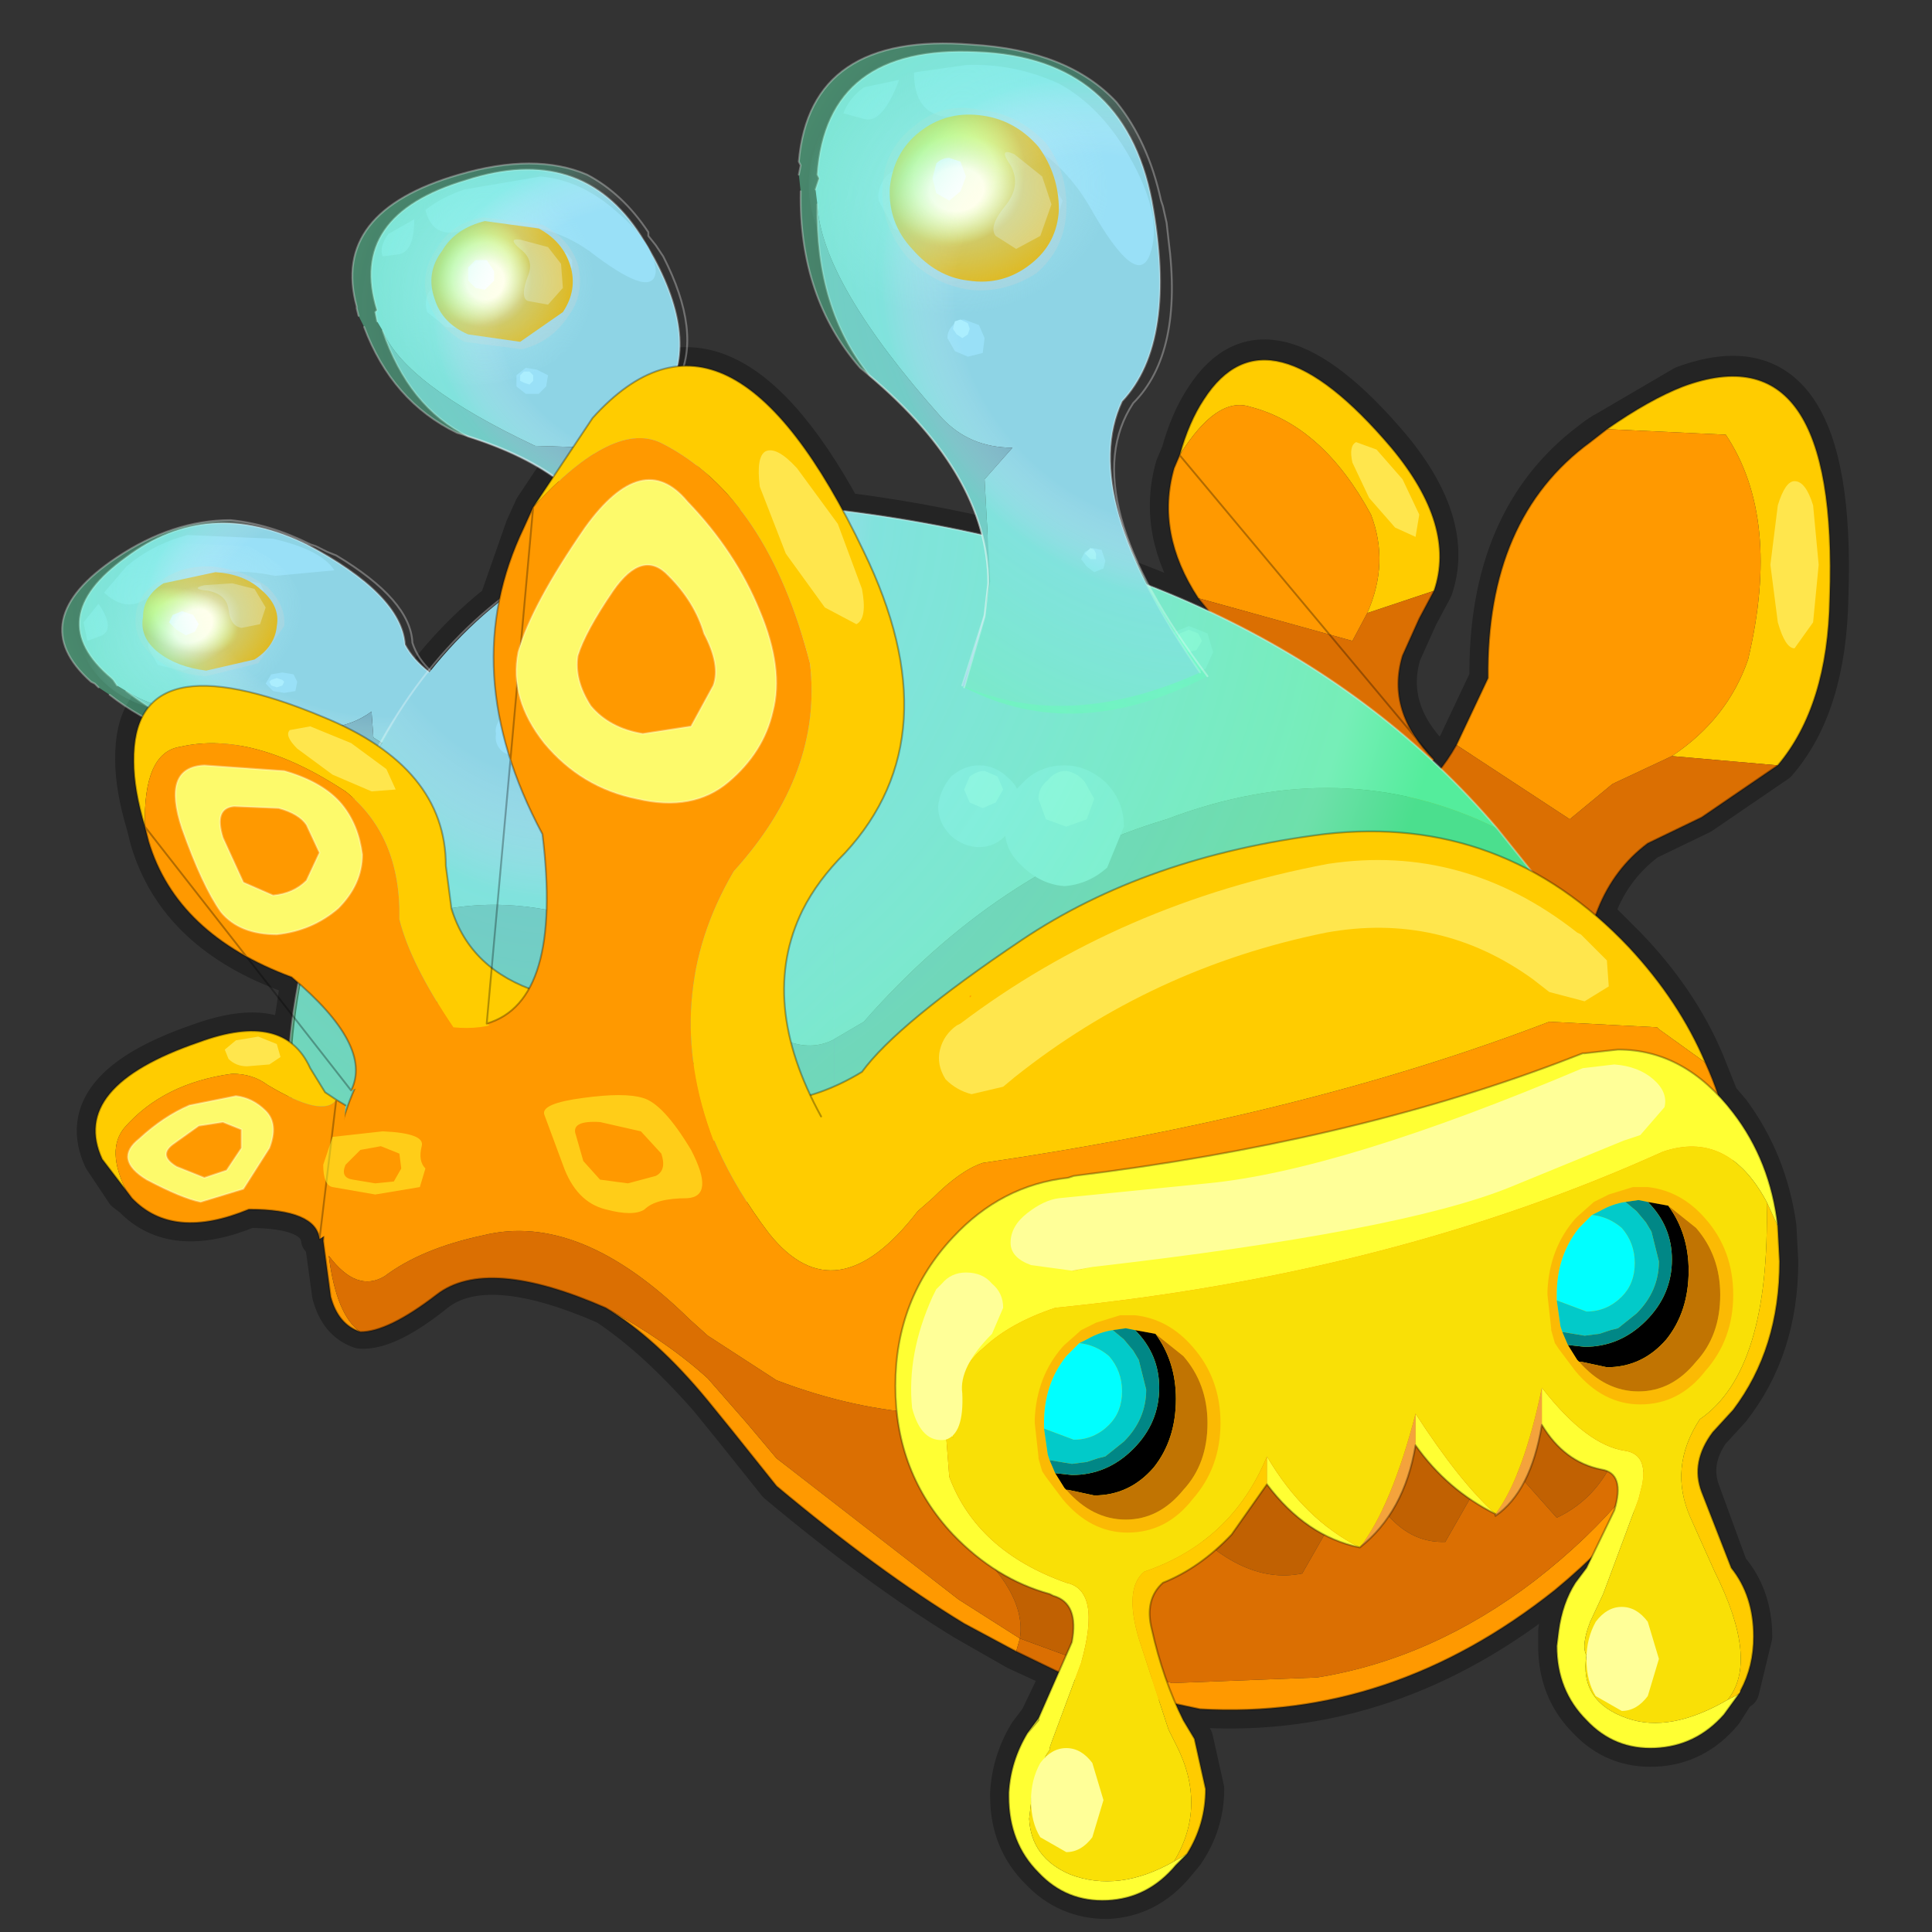 <?xml version="1.0" encoding="UTF-8" standalone="no"?>
<svg xmlns:xlink="http://www.w3.org/1999/xlink" height="520.0px" width="520.0px" xmlns="http://www.w3.org/2000/svg">
  <rect width="100%" height="100%" fill="#333333" stroke="none"/>
  <g transform="matrix(10.0, 0.0, 0.0, 10.0, 0.0, 0.0)">
    <use height="52.0" transform="matrix(1.0, 0.0, 0.0, 1.0, 0.0, 0.0)" width="52.0" xlink:href="#shape0"/>
  </g>
  <defs>
    <g id="shape0" transform="matrix(1.0, 0.0, 0.0, 1.0, 0.0, 0.0)">
      <path d="M52.0 0.0 L52.0 52.0 0.0 52.0 0.0 0.0 52.0 0.0" fill="#33cc33" fill-opacity="0.0" fill-rule="evenodd" stroke="none"/>
      <path d="M23.25 14.85 Q25.65 19.8 22.75 22.95 L22.1 23.7 Q23.45 21.25 21.5 17.75 19.9 14.8 18.4 13.95 L22.45 13.75 22.7 13.75 23.25 14.85 M31.6 12.55 Q31.1 14.3 32.25 16.05 L32.45 16.45 Q28.2 14.45 22.7 13.75 19.3 7.5 15.95 11.25 L14.35 13.65 14.1 14.2 13.4 16.2 Q11.55 17.65 10.2 20.05 9.55 19.6 8.7 19.25 3.55 17.1 3.6 20.45 3.6 21.2 3.9 22.2 L4.0 22.6 Q4.75 25.15 7.85 26.25 L8.05 26.4 7.8 28.05 Q7.0 27.45 5.35 28.05 1.85 29.25 2.75 31.2 L3.35 32.1 3.55 32.25 Q4.65 33.4 6.7 32.55 8.5 32.55 8.6 33.35 L8.7 33.3 8.7 33.4 8.9 34.85 Q9.1 35.6 9.7 35.8 10.45 35.85 11.75 34.8 13.1 33.75 16.3 35.15 17.6 36.0 19.05 37.65 L19.7 38.45 20.9 39.95 Q23.65 42.25 25.95 43.65 L27.35 44.45 28.55 45.0 27.95 46.25 27.65 46.65 Q27.2 47.4 27.15 48.25 L27.15 48.35 Q27.15 49.55 27.95 50.35 28.7 51.15 29.8 51.15 30.9 51.1 31.65 50.2 L31.9 49.9 Q32.45 49.1 32.45 48.15 L32.15 46.8 31.8 46.3 31.65 45.9 32.3 46.0 Q37.45 46.3 41.85 42.75 L42.95 41.75 42.7 42.15 42.4 42.55 Q42.0 43.15 41.9 43.9 L41.9 44.3 Q41.9 45.5 42.7 46.3 43.45 47.1 44.55 47.05 45.65 47.0 46.4 46.1 L46.75 45.55 46.85 45.5 47.2 44.05 Q47.2 42.95 46.55 42.2 L45.8 40.15 Q45.5 39.35 46.05 38.55 L46.6 37.95 Q47.9 36.3 47.9 33.95 L47.85 33.0 Q47.6 31.25 46.6 29.9 L46.3 29.55 45.9 28.55 Q45.2 26.9 43.8 25.45 L42.95 24.6 Q43.35 23.4 44.35 22.65 L45.8 21.95 47.85 20.55 Q49.2 19.0 49.25 16.05 49.5 8.8 45.3 10.35 L43.25 11.55 Q43.05 11.65 42.8 11.85 40.0 13.95 40.05 18.25 L39.2 20.05 38.75 20.7 38.5 20.45 38.6 20.4 Q37.3 19.1 37.75 17.6 L38.2 16.6 38.6 15.85 Q39.2 14.1 37.45 12.0 34.1 8.05 32.4 10.7 32.0 11.3 31.75 12.2 L31.6 12.55 M22.1 30.05 L21.8 29.45 23.2 28.8 Q24.15 27.5 27.5 25.25 L28.3 24.75 Q31.25 23.0 35.25 22.5 L35.65 22.45 37.3 22.35 37.2 21.85 37.0 21.45 Q37.95 21.7 38.75 20.7 L40.3 22.3 41.3 23.55 22.7 32.4 9.25 32.05 Q7.5 31.4 7.8 28.05 L8.35 28.75 8.75 29.4 9.05 29.6 9.3 29.75 9.3 29.9 9.45 29.3 Q10.0 28.15 8.05 26.4 L8.45 24.6 8.9 23.05 Q9.45 21.4 10.2 20.05 12.0 21.3 12.0 23.25 L12.15 24.45 Q12.6 25.95 14.25 26.6 13.85 27.35 13.1 27.55 M32.45 16.45 L33.1 17.1 Q34.0 19.55 32.9 20.25 L33.15 20.25 33.8 20.65 36.15 20.15 Q37.3 20.9 38.5 20.45 35.9 18.0 32.45 16.45 M21.6 24.5 Q20.5 26.7 21.8 29.45 L20.9 29.6 Q19.9 27.55 20.65 25.85 L21.5 24.55 21.7 24.3 21.6 24.5 M22.1 23.7 L21.7 24.3 M18.4 13.95 Q16.7 12.95 15.15 14.75 L14.8 15.25 13.4 16.2 Q13.2 17.35 13.35 18.65 12.9 21.25 14.65 24.1 L14.7 24.45 Q14.65 25.8 14.25 26.6 L14.5 26.7 14.8 26.75 Q14.95 25.8 14.7 24.45 L14.6 22.45 Q13.55 20.5 13.35 18.65 L13.75 17.25 13.95 16.75 14.8 15.25 Q16.4 14.3 18.4 13.95" fill="none" stroke="#000000" stroke-linecap="round" stroke-linejoin="round" stroke-opacity="0.302" stroke-width="1.0"/>
      <path d="M3.4 18.6 L3.15 18.45 3.05 18.3 3.0 18.25 Q1.1 16.65 3.4 15.0 5.6 13.35 8.25 14.65 10.8 16.0 10.9 17.35 11.75 18.95 16.2 19.55 15.2 21.75 12.9 22.45 L12.2 21.4 11.75 20.95 10.05 19.85 10.0 19.15 Q9.4 19.6 8.55 19.6 4.7 19.45 3.4 18.6" fill="#8ed4e5" fill-rule="evenodd" stroke="none"/>
      <path d="M12.2 21.4 L11.7 21.0 Q10.1 19.75 6.85 19.95 5.0 19.85 3.4 18.6 4.7 19.45 8.55 19.6 9.4 19.6 10.0 19.15 L10.05 19.85 11.75 20.95 12.2 21.4" fill="#79b2c4" fill-rule="evenodd" stroke="none"/>
      <path d="M12.2 21.4 L11.7 21.0 Q10.1 19.75 6.85 19.95 5.0 19.85 3.4 18.6 M3.15 18.45 L3.05 18.3 3.0 18.25 Q1.1 16.65 3.4 15.0 5.6 13.35 8.25 14.65 10.8 16.0 10.9 17.35 11.75 18.95 16.2 19.55 M12.9 22.45 L12.2 21.4 Z" fill="none" stroke="#ffffff" stroke-linecap="round" stroke-linejoin="round" stroke-opacity="0.302" stroke-width="0.05"/>
      <path d="M5.05 14.4 Q4.1 14.65 3.4 15.25 L2.8 15.95 Q3.4 16.5 3.95 16.1 5.55 15.1 7.4 15.5 L9.0 15.35 Q8.65 14.8 7.35 14.5 L5.05 14.4 M2.35 17.25 L2.75 17.1 Q3.1 16.9 2.65 16.25 L2.25 16.75 2.35 17.25" fill="#99e0f7" fill-rule="evenodd" stroke="none"/>
      <path d="M5.45 17.9 L4.9 18.05 4.25 17.9 4.0 17.45 Q3.95 17.25 4.2 17.05 L4.8 16.9 5.4 17.05 5.7 17.45 5.45 17.9" fill="#99e0f7" fill-rule="evenodd" stroke="none"/>
      <path d="M4.35 17.5 L4.25 17.3 Q4.2 17.2 4.3 17.15 L4.55 17.05 4.85 17.15 5.0 17.3 4.9 17.5 4.6 17.6 4.35 17.5" fill="#abeefe" fill-rule="evenodd" stroke="none"/>
      <path d="M7.95 18.6 L7.65 18.65 7.35 18.6 7.15 18.4 7.3 18.15 7.6 18.1 7.9 18.15 8.0 18.35 7.95 18.6" fill="#99e0f7" fill-rule="evenodd" stroke="none"/>
      <path d="M7.3 18.45 L7.25 18.35 7.3 18.3 7.45 18.25 7.6 18.3 7.65 18.35 7.6 18.45 7.45 18.5 7.3 18.45" fill="#abeefe" fill-rule="evenodd" stroke="none"/>
      <path d="M7.0 16.05 L6.75 16.1 6.5 16.1 6.4 15.95 6.5 15.75 6.75 15.65 7.0 15.7 7.1 15.9 7.0 16.05" fill="#99e0f7" fill-rule="evenodd" stroke="none"/>
      <path d="M6.5 15.9 L6.45 15.85 6.5 15.75 6.6 15.75 6.7 15.7 6.75 15.8 6.7 15.85 6.6 15.95 6.5 15.9" fill="#abeefe" fill-rule="evenodd" stroke="none"/>
      <path d="M13.1 19.6 L12.95 19.65 12.75 19.6 12.65 19.45 12.7 19.35 12.9 19.3 13.05 19.35 13.2 19.45 13.1 19.6" fill="#99e0f7" fill-rule="evenodd" stroke="none"/>
      <path d="M12.7 19.55 L12.7 19.5 12.7 19.45 12.8 19.4 12.9 19.45 12.95 19.5 12.9 19.55 12.8 19.55 12.7 19.55" fill="#abeefe" fill-rule="evenodd" stroke="none"/>
      <path d="M7.2 15.8 Q6.6 15.35 5.75 15.25 4.9 15.2 4.3 15.65 3.7 15.95 3.65 16.6 3.6 17.2 4.1 17.65 4.65 18.15 5.55 18.2 L6.95 17.85 7.65 16.85 Q7.7 16.3 7.2 15.8" fill="#d3d3d3" fill-opacity="0.302" fill-rule="evenodd" stroke="none"/>
      <path d="M7.0 15.85 Q6.55 15.45 5.8 15.4 L4.4 15.7 Q3.85 16.05 3.85 16.6 3.75 17.15 4.25 17.55 4.75 17.95 5.55 18.05 L6.85 17.75 Q7.4 17.4 7.45 16.85 7.55 16.3 7.0 15.85" fill="url(#gradient0)" fill-rule="evenodd" stroke="none"/>
      <path d="M4.55 16.75 L4.75 16.95 5.0 17.1 5.25 17.0 5.35 16.8 5.2 16.55 4.9 16.45 4.65 16.55 4.55 16.75" fill="#ffffff" fill-rule="evenodd" stroke="none"/>
      <path d="M5.6 15.9 Q6.1 16.0 6.15 16.4 6.2 16.85 6.5 16.9 L7.0 16.8 7.15 16.35 6.85 15.85 6.25 15.7 5.5 15.75 Q5.1 15.85 5.6 15.9" fill="#ffffff" fill-opacity="0.302" fill-rule="evenodd" stroke="none"/>
      <path d="M2.55 15.8 Q1.9 16.75 2.25 17.6 2.7 18.55 3.75 18.95 4.9 19.35 6.1 18.95 7.25 18.7 7.9 17.85 8.45 16.95 8.05 16.0 7.85 15.4 7.3 15.05 L6.7 14.7 4.3 14.6 Q3.2 14.95 2.6 15.75 L2.55 15.8" fill="url(#gradient1)" fill-rule="evenodd" stroke="none"/>
      <path d="M16.35 19.55 Q11.65 19.05 11.1 17.3 11.05 16.15 9.05 14.95 L8.8 14.85 8.5 14.7 8.35 14.65 Q7.25 14.1 6.2 14.0 4.65 14.0 3.15 15.0 0.6 16.7 2.45 18.35 L2.55 18.4 2.65 18.5 2.95 18.7 Q4.55 19.95 6.55 20.05 10.0 19.75 11.65 21.0 L12.2 21.45 12.95 22.55 Q15.5 21.85 16.35 19.55" fill="url(#gradient2)" fill-rule="evenodd" stroke="none"/>
      <path d="M2.65 18.5 L2.55 18.4 2.45 18.35 Q0.6 16.7 3.15 15.0 4.65 14.0 6.2 14.0 7.25 14.1 8.35 14.65 L8.5 14.7 8.8 14.85 9.05 14.95 Q11.05 16.15 11.1 17.3 11.65 19.05 16.35 19.55 M12.95 22.55 L12.2 21.45 11.65 21.0 Q10.0 19.75 6.55 20.05 4.55 19.95 2.95 18.7" fill="none" stroke="#ffffff" stroke-linecap="round" stroke-linejoin="round" stroke-opacity="0.302" stroke-width="0.05"/>
      <path d="M47.85 20.6 Q49.2 19.0 49.25 16.1 49.5 8.85 45.3 10.4 44.4 10.75 43.25 11.55 L46.45 11.7 Q47.95 13.95 47.05 17.75 46.5 19.35 45.0 20.35 L47.85 20.6" fill="#ffcc00" fill-rule="evenodd" stroke="none"/>
      <path d="M43.25 11.55 L42.8 11.9 Q40.0 13.95 40.05 18.25 L39.2 20.05 42.25 22.05 43.4 21.1 45.0 20.35 Q46.5 19.35 47.05 17.75 47.95 13.95 46.45 11.7 L43.25 11.55" fill="#ff9900" fill-rule="evenodd" stroke="none"/>
      <path d="M37.0 21.5 L37.2 21.9 Q38.1 25.35 40.2 26.35 41.35 27.0 42.6 27.05 42.55 24.05 44.35 22.7 L45.8 22.0 47.85 20.6 45.0 20.35 43.4 21.1 42.25 22.05 39.2 20.05 Q38.2 21.8 37.0 21.5" fill="#db6f02" fill-rule="evenodd" stroke="none"/>
      <path d="M42.6 27.05 Q42.55 24.05 44.35 22.7 L45.8 22.0 47.85 20.6 Q49.2 19.0 49.25 16.1 49.5 8.85 45.3 10.4 44.4 10.75 43.25 11.55 L42.8 11.9 Q40.0 13.95 40.05 18.25 L39.2 20.05 Q38.2 21.8 37.0 21.5" fill="none" stroke="#000000" stroke-linecap="round" stroke-linejoin="round" stroke-opacity="0.302" stroke-width="0.05"/>
      <path d="M38.6 15.9 Q39.2 14.15 37.45 12.05 34.1 8.1 32.4 10.75 32.0 11.35 31.75 12.25 32.75 10.65 33.65 10.95 35.6 11.45 36.9 13.85 37.4 15.15 36.8 16.5 L38.6 15.9" fill="#ffcc00" fill-rule="evenodd" stroke="none"/>
      <path d="M31.75 12.25 L31.6 12.6 Q31.1 14.35 32.25 16.1 L36.4 17.25 36.8 16.5 Q37.4 15.15 36.9 13.85 35.6 11.45 33.65 10.95 32.75 10.65 31.75 12.25" fill="#ff9900" fill-rule="evenodd" stroke="none"/>
      <path d="M32.25 16.1 L33.1 17.15 Q34.0 19.6 32.9 20.3 L33.15 20.3 33.8 20.7 36.15 20.2 Q37.35 20.9 38.6 20.45 37.3 19.15 37.75 17.65 L38.2 16.65 38.6 15.9 36.8 16.5 36.4 17.25 32.25 16.1" fill="#db6f02" fill-rule="evenodd" stroke="none"/>
      <path d="M31.75 12.25 L31.6 12.6 Q31.1 14.35 32.25 16.1 L33.1 17.15 Q34.0 19.6 32.9 20.3 M38.6 20.45 Q37.3 19.15 37.75 17.65 L38.2 16.65 38.6 15.9 Q39.2 14.15 37.45 12.05 34.1 8.1 32.4 10.75 32.0 11.35 31.75 12.25 Z" fill="none" stroke="#000000" stroke-linecap="round" stroke-linejoin="round" stroke-opacity="0.302" stroke-width="0.05"/>
      <path d="M48.3 12.95 Q48.05 12.95 47.85 13.6 L47.65 15.2 47.85 16.75 Q48.05 17.45 48.3 17.45 L48.8 16.75 48.95 15.2 48.8 13.6 Q48.6 12.95 48.3 12.95" fill="#ffff99" fill-opacity="0.502" fill-rule="evenodd" stroke="none"/>
      <path d="M36.5 11.9 Q36.3 12.0 36.4 12.45 L36.85 13.4 37.55 14.2 38.1 14.45 38.2 13.85 37.75 12.9 37.05 12.1 36.5 11.9" fill="#ffff99" fill-opacity="0.502" fill-rule="evenodd" stroke="none"/>
      <path d="M40.3 22.3 Q36.15 20.25 31.4 22.05 26.85 23.4 23.25 27.5 L22.4 28.0 Q21.25 28.55 19.75 26.95 15.35 23.55 11.4 24.6 10.2 24.8 9.5 25.7 8.5 26.15 8.95 23.05 L8.5 24.6 Q6.85 31.15 9.3 32.05 L22.4 32.4 22.7 32.4 41.3 23.55 40.3 22.3" fill="#79b2c4" fill-rule="evenodd" stroke="none"/>
      <path d="M8.95 23.05 Q8.5 26.15 9.5 25.7 10.2 24.8 11.4 24.6 15.35 23.55 19.75 26.95 21.25 28.55 22.4 28.0 L23.25 27.5 Q26.85 23.4 31.4 22.05 36.15 20.25 40.3 22.3 34.25 15.2 22.7 13.75 L22.4 13.75 Q12.35 13.15 8.95 23.05" fill="#8ed4e5" fill-rule="evenodd" stroke="none"/>
      <path d="M14.0 20.45 L14.45 20.25 14.65 19.8 14.5 19.3 14.0 19.1 13.5 19.3 Q13.3 19.55 13.35 19.75 13.3 20.05 13.55 20.25 L14.0 20.45" fill="#99e0f7" fill-rule="evenodd" stroke="none"/>
      <path d="M14.4 19.45 L14.3 19.25 14.05 19.15 13.8 19.25 13.7 19.45 13.85 19.7 14.05 19.75 14.25 19.7 14.4 19.45" fill="#abeefe" fill-rule="evenodd" stroke="none"/>
      <path d="M18.05 23.1 Q18.7 23.05 19.2 22.6 L19.65 21.5 Q19.65 20.8 19.15 20.3 18.65 19.85 18.05 19.85 17.35 19.85 16.9 20.35 16.4 20.8 16.45 21.45 16.4 22.1 16.9 22.55 17.4 23.05 18.05 23.1" fill="#99e0f7" fill-rule="evenodd" stroke="none"/>
      <path d="M18.9 20.75 L18.65 20.3 18.15 20.0 Q17.85 20.0 17.65 20.25 L17.4 20.75 17.6 21.3 18.15 21.5 18.7 21.3 18.9 20.75" fill="#abeefe" fill-rule="evenodd" stroke="none"/>
      <path d="M21.85 19.05 L22.6 18.7 22.95 17.95 Q23.0 17.5 22.65 17.2 22.3 16.85 21.85 16.85 21.45 16.85 21.1 17.15 20.8 17.5 20.75 17.95 20.75 18.4 21.1 18.75 21.45 19.05 21.85 19.05" fill="#99e0f7" fill-rule="evenodd" stroke="none"/>
      <path d="M22.5 17.5 L22.35 17.15 22.0 17.0 Q21.8 17.0 21.6 17.15 21.45 17.3 21.45 17.5 L21.6 17.85 21.95 18.0 22.3 17.85 22.5 17.5" fill="#abeefe" fill-rule="evenodd" stroke="none"/>
      <path d="M28.65 23.85 Q29.3 23.8 29.8 23.35 L30.25 22.25 Q30.25 21.55 29.75 21.05 29.25 20.6 28.65 20.6 27.95 20.6 27.5 21.1 27.0 21.55 27.05 22.2 27.0 22.85 27.5 23.3 28.0 23.8 28.65 23.85" fill="#99e0f7" fill-rule="evenodd" stroke="none"/>
      <path d="M29.45 21.5 L29.2 21.05 Q29.0 20.8 28.7 20.75 28.4 20.75 28.2 21.0 27.95 21.2 27.95 21.5 L28.15 22.05 28.7 22.25 29.25 22.05 29.45 21.5" fill="#abeefe" fill-rule="evenodd" stroke="none"/>
      <path d="M18.6 23.8 L19.05 23.6 19.25 23.15 19.1 22.65 18.6 22.45 Q18.3 22.45 18.1 22.65 17.9 22.9 17.95 23.1 17.9 23.4 18.15 23.6 L18.6 23.8" fill="#99e0f7" fill-rule="evenodd" stroke="none"/>
      <path d="M19.0 22.85 L18.9 22.65 18.65 22.55 18.4 22.65 18.3 22.85 18.45 23.1 18.65 23.15 18.85 23.1 19.0 22.85" fill="#abeefe" fill-rule="evenodd" stroke="none"/>
      <path d="M32.0 18.2 L32.45 18.0 32.65 17.55 32.5 17.05 32.0 16.85 31.5 17.05 Q31.3 17.3 31.35 17.5 31.3 17.8 31.55 18.0 L32.0 18.2" fill="#99e0f7" fill-rule="evenodd" stroke="none"/>
      <path d="M32.35 17.25 L32.25 17.05 32.0 16.95 31.75 17.05 31.65 17.25 31.8 17.5 32.0 17.55 32.2 17.5 32.35 17.25" fill="#abeefe" fill-rule="evenodd" stroke="none"/>
      <path d="M26.35 22.8 Q26.8 22.8 27.1 22.45 27.45 22.15 27.45 21.7 27.5 21.25 27.15 20.95 26.8 20.6 26.35 20.6 25.95 20.6 25.6 20.9 25.3 21.25 25.25 21.7 25.25 22.15 25.6 22.5 25.95 22.8 26.35 22.8" fill="#99e0f7" fill-rule="evenodd" stroke="none"/>
      <path d="M27.0 21.25 L26.85 20.9 26.5 20.75 Q26.3 20.75 26.1 20.9 L25.95 21.25 26.1 21.6 26.45 21.75 26.8 21.6 27.0 21.25" fill="#abeefe" fill-rule="evenodd" stroke="none"/>
      <path d="M22.45 32.4 L22.7 32.4 41.3 23.55 40.3 22.3 Q34.25 15.2 22.7 13.75 L22.45 13.75 22.45 32.4" fill="url(#gradient3)" fill-rule="evenodd" stroke="none"/>
      <path d="M22.45 13.75 Q12.3 13.1 8.9 23.05 L8.45 24.6 Q6.75 31.15 9.25 32.05 L22.45 32.4 22.45 13.75" fill="url(#gradient4)" fill-rule="evenodd" stroke="none"/>
      <path d="M22.45 13.75 Q12.3 13.1 8.9 23.05 L8.45 24.6 Q6.75 31.15 9.25 32.05 L22.45 32.4 22.7 32.4 41.3 23.55 40.3 22.3 Q34.25 15.2 22.7 13.75 L22.45 13.75 Z" fill="none" stroke="#ffffff" stroke-linecap="round" stroke-linejoin="round" stroke-opacity="0.302" stroke-width="0.05"/>
      <path d="M45.9 28.6 Q45.2 26.95 43.85 25.5 40.45 21.9 35.65 22.45 30.85 23.05 27.5 25.3 24.15 27.55 23.2 28.85 22.05 29.55 20.9 29.65 L19.8 29.5 19.05 28.9 18.65 28.6 Q18.95 30.9 20.7 33.2 22.5 35.45 24.7 32.6 L25.1 32.25 Q25.85 31.5 26.45 31.3 35.05 30.05 41.7 27.5 L44.6 27.65 44.65 27.7 45.9 28.6" fill="#ffcc00" fill-rule="evenodd" stroke="none"/>
      <path d="M45.9 28.6 L44.65 27.7 44.6 27.65 41.7 27.5 Q35.05 30.05 26.45 31.3 25.85 31.5 25.1 32.25 L24.7 32.6 Q22.5 35.45 20.7 33.2 18.95 30.9 18.65 28.6 15.0 25.85 11.7 27.0 9.4 27.9 8.8 32.15 L8.7 33.4 8.9 34.9 Q9.1 35.65 9.7 35.85 9.05 35.4 8.85 33.8 9.6 34.8 10.35 34.35 11.35 33.6 13.0 33.25 15.6 32.6 18.55 35.5 L19.05 35.95 20.9 37.15 Q23.0 37.95 25.0 38.05 L27.5 37.85 46.75 32.4 Q46.7 30.35 45.9 28.6 M16.3 35.2 Q17.65 36.0 19.05 37.7 L19.7 38.5 20.9 40.0 Q23.65 42.3 25.95 43.7 L27.35 44.45 27.45 44.1 25.8 43.05 20.9 39.25 20.1 38.3 19.05 37.1 Q17.95 36.1 16.3 35.2 M28.9 45.2 L29.25 45.35 32.3 46.0 Q37.45 46.3 41.85 42.8 44.7 40.45 45.9 37.5 L45.4 37.6 Q44.2 40.3 41.3 42.55 38.55 44.65 35.45 45.15 L31.55 45.3 28.95 44.65 28.9 45.2" fill="#ff9900" fill-rule="evenodd" stroke="none"/>
      <path d="M9.7 35.85 Q10.45 35.85 11.75 34.85 13.1 33.8 16.3 35.2 17.95 36.1 19.05 37.1 L20.1 38.3 20.9 39.25 25.8 43.05 27.45 44.1 Q27.65 42.85 25.9 41.35 24.35 39.55 25.0 38.05 23.0 37.95 20.9 37.15 L19.05 35.95 18.55 35.5 Q15.6 32.6 13.0 33.25 11.35 33.6 10.35 34.35 9.6 34.8 8.85 33.8 9.05 35.4 9.7 35.85 M27.35 44.45 L28.9 45.2 28.95 44.65 31.55 45.3 35.45 45.15 Q38.55 44.65 41.3 42.55 44.2 40.3 45.4 37.6 L43.85 37.85 Q43.5 40.1 41.9 40.85 L40.3 39.05 38.9 41.5 Q37.45 41.55 36.65 39.55 L35.05 42.35 Q33.35 42.7 31.6 40.65 L29.0 43.2 28.95 44.65 27.45 44.1 27.35 44.45" fill="#db6f02" fill-rule="evenodd" stroke="none"/>
      <path d="M45.9 37.5 Q46.55 35.9 46.7 34.15 L46.75 32.4 27.5 37.85 25.0 38.05 Q24.35 39.55 25.9 41.35 27.65 42.85 27.45 44.1 L28.95 44.65 29.0 43.2 31.6 40.65 Q33.35 42.7 35.05 42.35 L36.65 39.55 Q37.45 41.55 38.9 41.5 L40.3 39.05 41.9 40.85 Q43.5 40.1 43.85 37.85 L45.4 37.6 45.9 37.5" fill="#c16102" fill-rule="evenodd" stroke="none"/>
      <path d="M18.65 28.6 L19.05 28.9 19.8 29.5 20.9 29.65 Q22.05 29.55 23.2 28.85 24.15 27.55 27.5 25.3 30.85 23.05 35.65 22.45 40.45 21.9 43.85 25.5 45.2 26.95 45.9 28.6 M18.65 28.6 Q15.0 25.85 11.7 27.0 9.4 27.9 8.8 32.15 L8.7 33.4 8.9 34.9 Q9.1 35.65 9.7 35.85 10.45 35.85 11.75 34.85 13.1 33.8 16.3 35.2 17.65 36.0 19.05 37.7 L19.7 38.5 20.9 40.0 Q23.65 42.3 25.95 43.7 L27.35 44.45 28.9 45.2 29.25 45.35 32.3 46.0 Q37.45 46.3 41.85 42.8 44.7 40.45 45.9 37.5 46.55 35.9 46.7 34.15 L46.75 32.4 Q46.7 30.35 45.9 28.6" fill="none" stroke="#000000" stroke-linecap="round" stroke-linejoin="round" stroke-opacity="0.302" stroke-width="0.05"/>
      <path d="M26.1 26.85 L26.15 26.8 26.1 26.8 26.1 26.85" fill="#ff9900" fill-rule="evenodd" stroke="none"/>
      <path d="M42.65 25.25 L42.55 25.15 42.45 25.1 Q39.4 22.7 35.75 23.25 30.15 24.3 25.85 27.55 L25.75 27.6 Q25.4 27.85 25.3 28.25 25.2 28.65 25.45 29.05 25.75 29.35 26.15 29.45 L27.0 29.25 27.3 29.0 Q31.0 26.05 35.7 25.1 38.75 24.55 41.25 26.35 L41.7 26.7 42.65 26.95 43.3 26.55 43.25 25.85 42.65 25.25" fill="#ffff99" fill-opacity="0.502" fill-rule="evenodd" stroke="none"/>
      <path d="M31.95 49.9 Q32.45 49.1 32.45 48.15 L32.15 46.8 31.85 46.3 Q31.3 45.2 31.0 43.85 30.8 43.05 31.3 42.6 32.3 42.2 33.15 41.3 L34.1 39.95 34.1 39.2 Q33.15 41.5 30.8 42.3 30.25 42.75 30.65 44.1 L31.45 46.55 31.65 46.95 Q32.5 48.6 31.6 50.1 L31.95 49.9 M46.8 45.6 L46.85 45.5 Q47.2 44.85 47.2 44.05 47.2 42.95 46.6 42.2 L45.8 40.15 Q45.5 39.35 46.1 38.55 L46.65 37.95 Q47.9 36.3 47.9 33.95 L47.85 33.0 47.55 32.35 Q47.65 36.9 45.75 38.2 44.9 39.5 45.5 40.85 L46.15 42.3 Q47.35 44.7 46.5 45.75 L46.8 45.6" fill="#ffcc00" fill-rule="evenodd" stroke="none"/>
      <path d="M36.6 41.65 Q37.8 40.7 38.1 38.9 L38.1 38.05 Q37.45 40.55 36.6 41.65 M40.25 40.75 L40.25 40.8 Q41.2 40.15 41.5 38.35 L41.5 37.35 Q41.0 39.75 40.25 40.75" fill="#f4a33c" fill-rule="evenodd" stroke="none"/>
      <path d="M47.85 33.0 Q47.65 31.25 46.65 29.95 45.35 28.25 43.55 28.25 L42.65 28.35 42.6 28.35 41.95 28.6 Q36.25 30.75 28.9 31.65 L28.75 31.7 Q26.95 31.9 25.65 33.3 24.1 34.95 24.1 37.3 24.1 39.65 25.65 41.3 26.8 42.5 28.25 42.9 L28.35 42.95 Q29.05 43.15 28.85 44.2 L27.95 46.25 27.65 46.65 Q27.2 47.4 27.15 48.25 L27.15 48.35 Q27.15 49.6 27.95 50.4 28.7 51.2 29.8 51.15 30.9 51.1 31.65 50.2 L31.95 49.9 31.6 50.1 Q30.1 50.95 28.8 50.45 27.75 50.0 27.7 48.95 L27.8 48.1 28.15 47.25 28.25 47.1 28.25 47.05 28.3 46.9 29.1 44.75 Q29.65 42.8 28.7 42.6 26.3 41.75 25.55 39.75 L25.45 38.45 25.65 38.7 Q25.5 37.05 26.5 36.25 27.2 35.6 28.4 35.2 37.45 34.3 44.75 31.0 46.5 30.4 47.55 32.35 L47.85 33.0 M34.1 39.95 Q35.15 41.35 36.6 41.65 35.1 40.9 34.1 39.2 L34.1 39.95 M38.1 38.9 Q38.95 40.1 40.25 40.75 39.3 39.9 38.1 38.05 L38.1 38.9 M41.5 38.35 Q42.1 39.35 43.1 39.55 43.75 39.65 43.45 40.65 L42.7 42.2 42.4 42.6 Q42.05 43.15 41.95 43.9 L41.9 44.3 Q41.9 45.5 42.7 46.3 43.45 47.1 44.55 47.05 45.65 47.0 46.4 46.15 L46.8 45.6 46.5 45.75 Q44.95 46.65 43.8 46.25 42.5 45.8 42.7 44.55 42.55 44.3 42.8 43.65 L43.15 42.9 43.3 42.5 44.1 40.35 44.2 39.95 Q44.35 39.15 43.75 39.05 42.7 38.9 41.5 37.35 L41.5 38.35" fill="#ffff33" fill-rule="evenodd" stroke="none"/>
      <path d="M47.55 32.35 Q46.5 30.4 44.75 31.0 37.45 34.3 28.4 35.2 27.2 35.6 26.5 36.25 25.5 37.05 25.65 38.7 L25.45 38.45 25.55 39.75 Q26.3 41.75 28.7 42.6 29.65 42.8 29.1 44.75 L28.3 46.9 28.25 47.05 28.25 47.1 28.15 47.25 27.8 48.1 27.7 48.95 Q27.75 50.0 28.8 50.45 30.1 50.95 31.6 50.1 32.5 48.6 31.65 46.95 L31.45 46.55 30.65 44.1 Q30.25 42.75 30.8 42.3 33.15 41.5 34.1 39.2 35.1 40.9 36.6 41.65 37.45 40.55 38.1 38.05 39.3 39.9 40.25 40.75 41.0 39.75 41.5 37.35 42.7 38.9 43.75 39.05 44.35 39.15 44.2 39.95 L44.1 40.35 43.3 42.5 43.15 42.9 42.8 43.65 Q42.55 44.3 42.7 44.55 42.5 45.8 43.8 46.25 44.95 46.65 46.5 45.75 47.35 44.7 46.15 42.3 L45.5 40.85 Q44.9 39.5 45.75 38.2 47.65 36.9 47.55 32.35" fill="#f9e006" fill-rule="evenodd" stroke="none"/>
      <path d="M47.85 33.0 Q47.65 31.25 46.65 29.95 45.35 28.25 43.55 28.25 L42.65 28.35 42.6 28.35 41.95 28.6 Q36.25 30.75 28.9 31.65 L28.75 31.7 Q26.95 31.9 25.65 33.3 24.1 34.95 24.1 37.3 24.1 39.65 25.65 41.3 26.8 42.5 28.25 42.9 L28.35 42.95 Q29.05 43.15 28.85 44.2 L27.95 46.25 27.95 46.3 27.65 46.65 Q27.2 47.4 27.15 48.25 L27.15 48.35 Q27.15 49.6 27.95 50.4 28.7 51.2 29.8 51.15 30.9 51.1 31.65 50.2 L31.95 49.9 Q32.45 49.1 32.45 48.15 L32.15 46.8 31.85 46.3 Q31.3 45.2 31.0 43.85 30.8 43.05 31.3 42.6 32.3 42.2 33.15 41.3 L34.1 39.95 Q35.15 41.35 36.6 41.65 37.8 40.7 38.1 38.9 38.95 40.1 40.25 40.75 L40.25 40.8 Q41.2 40.15 41.5 38.35 42.1 39.35 43.1 39.55 43.75 39.65 43.45 40.65 L42.7 42.2 42.4 42.6 Q42.05 43.15 41.95 43.9 L41.9 44.3 Q41.9 45.5 42.7 46.3 43.45 47.1 44.55 47.05 45.65 47.0 46.4 46.15 L46.8 45.6 M46.85 45.5 Q47.2 44.85 47.2 44.05 47.2 42.95 46.6 42.2 L45.8 40.15 Q45.5 39.35 46.1 38.55 L46.65 37.95 Q47.9 36.3 47.9 33.95 L47.85 33.0 M42.4 42.6 L42.7 42.2 M27.65 46.65 L27.95 46.25" fill="none" stroke="#000000" stroke-linecap="round" stroke-linejoin="round" stroke-opacity="0.302" stroke-width="0.05"/>
      <path d="M28.85 34.2 L28.9 34.2 29.4 34.1 28.85 34.2" fill="#f4a33c" fill-rule="evenodd" stroke="none"/>
      <path d="M29.4 34.1 Q37.7 33.15 40.65 31.95 L43.7 30.7 44.15 30.55 44.8 29.8 Q44.9 29.4 44.5 29.05 44.1 28.7 43.45 28.65 L42.6 28.75 Q36.1 31.5 32.5 31.85 L28.5 32.25 Q28.1 32.3 27.65 32.65 27.2 33.0 27.2 33.45 27.2 33.85 27.75 34.05 L28.85 34.2 29.4 34.1" fill="#ffff98" fill-rule="evenodd" stroke="none"/>
      <path d="M26.7 35.9 L27.0 35.2 Q27.0 34.8 26.7 34.55 26.45 34.25 26.0 34.25 25.6 34.25 25.35 34.55 L25.2 34.7 25.1 34.9 Q24.4 36.45 24.55 37.9 24.8 38.85 25.45 38.75 25.95 38.6 25.9 37.5 25.8 36.8 26.7 35.9" fill="#ffff98" fill-rule="evenodd" stroke="none"/>
      <path d="M28.0 47.45 Q27.75 47.9 27.75 48.45 27.75 49.05 28.0 49.45 L28.7 49.85 Q29.1 49.85 29.4 49.45 L29.7 48.45 29.4 47.45 Q29.1 47.05 28.7 47.05 28.3 47.05 28.0 47.45" fill="#ffff98" fill-rule="evenodd" stroke="none"/>
      <path d="M42.95 43.65 Q42.7 44.1 42.7 44.65 42.7 45.25 42.95 45.65 L43.65 46.05 Q44.05 46.05 44.35 45.65 L44.65 44.65 44.35 43.65 Q44.05 43.25 43.65 43.25 43.25 43.25 42.95 43.65" fill="#ffff98" fill-rule="evenodd" stroke="none"/>
      <path d="M28.4 39.65 L28.65 40.05 28.7 40.1 28.75 40.1 29.45 40.25 Q30.4 40.25 31.05 39.5 31.65 38.75 31.65 37.65 31.65 36.65 31.1 35.9 L30.55 35.8 Q31.2 36.45 31.2 37.35 31.2 38.3 30.5 39.0 29.8 39.7 28.85 39.7 L28.4 39.65" fill="#000000" fill-rule="evenodd" stroke="none"/>
      <path d="M28.65 36.2 L28.6 36.25 Q27.9 37.05 27.85 38.2 L27.85 38.3 27.95 39.2 27.95 39.25 28.05 39.6 28.15 39.75 28.6 40.35 Q29.35 41.25 30.35 41.25 31.4 41.25 32.1 40.35 32.85 39.5 32.85 38.3 32.85 37.1 32.1 36.25 31.45 35.5 30.55 35.4 L30.35 35.4 30.15 35.4 29.5 35.6 29.1 35.8 28.65 36.2 M29.05 36.15 L29.25 36.05 Q29.6 35.85 29.95 35.8 L30.3 35.75 30.55 35.8 31.1 35.9 31.85 36.5 Q32.5 37.25 32.5 38.3 32.5 39.4 31.85 40.1 31.2 40.9 30.3 40.9 29.4 40.9 28.7 40.1 L28.65 40.05 28.4 39.65 28.25 39.3 28.2 39.15 28.1 38.45 28.1 38.3 Q28.1 37.25 28.7 36.5 L29.05 36.15" fill="#ff6600" fill-opacity="0.302" fill-rule="evenodd" stroke="none"/>
      <path d="M28.7 40.1 Q29.4 40.9 30.3 40.9 31.2 40.9 31.85 40.1 32.5 39.4 32.5 38.3 32.5 37.25 31.85 36.5 L31.1 35.9 Q31.65 36.65 31.65 37.65 31.65 38.75 31.05 39.5 30.4 40.25 29.45 40.25 L28.75 40.1 28.7 40.1" fill="#c17402" fill-rule="evenodd" stroke="none"/>
      <path d="M29.05 36.15 L28.7 36.5 Q28.1 37.25 28.1 38.3 L28.1 38.45 28.9 38.75 Q29.45 38.75 29.85 38.35 30.2 38.0 30.2 37.45 30.2 36.9 29.85 36.5 29.5 36.2 29.05 36.15" fill="#00ffff" fill-rule="evenodd" stroke="none"/>
      <path d="M29.95 35.8 Q29.6 35.85 29.25 36.05 L29.05 36.15 Q29.5 36.2 29.85 36.5 30.2 36.9 30.2 37.45 30.2 38.0 29.85 38.35 29.45 38.75 28.9 38.75 L28.1 38.45 28.2 39.15 28.25 39.3 28.85 39.4 29.25 39.35 29.55 39.25 29.75 39.2 30.25 38.8 Q30.85 38.2 30.85 37.4 L30.65 36.6 30.5 36.35 30.25 36.05 29.95 35.8" fill="#02cac9" fill-rule="evenodd" stroke="none"/>
      <path d="M28.25 39.3 L28.4 39.65 28.85 39.7 Q29.8 39.7 30.5 39.0 31.2 38.3 31.2 37.35 31.2 36.45 30.55 35.8 L30.3 35.75 29.95 35.8 30.25 36.05 30.5 36.35 30.65 36.6 30.85 37.4 Q30.85 38.2 30.25 38.8 L29.75 39.2 29.55 39.25 29.25 39.35 28.85 39.4 28.25 39.3" fill="#018786" fill-rule="evenodd" stroke="none"/>
      <path d="M42.2 36.2 L42.45 36.6 42.5 36.65 42.55 36.65 43.25 36.8 Q44.2 36.8 44.85 36.05 45.45 35.3 45.45 34.2 45.45 33.2 44.9 32.45 L44.35 32.35 Q45.0 33.0 45.0 33.9 45.0 34.85 44.3 35.55 43.6 36.25 42.65 36.25 L42.2 36.2" fill="#000000" fill-rule="evenodd" stroke="none"/>
      <path d="M42.4 32.8 Q41.7 33.6 41.65 34.75 L41.65 34.85 41.75 35.75 41.75 35.8 41.85 36.15 41.95 36.3 42.4 36.9 Q43.15 37.8 44.15 37.8 45.2 37.8 45.9 36.9 46.65 36.05 46.65 34.85 46.65 33.65 45.9 32.8 45.25 32.05 44.35 31.95 L44.15 31.95 43.95 31.95 43.3 32.15 42.9 32.35 42.45 32.75 42.4 32.8 M42.85 32.7 L43.05 32.6 Q43.4 32.4 43.75 32.35 L44.1 32.3 44.35 32.35 44.9 32.45 45.65 33.05 Q46.3 33.8 46.3 34.85 46.3 35.95 45.65 36.65 45.0 37.45 44.1 37.45 43.2 37.45 42.5 36.65 L42.45 36.6 42.2 36.2 42.05 35.85 42.0 35.7 41.9 35.0 41.9 34.85 Q41.9 33.8 42.5 33.05 L42.85 32.7" fill="#ff6600" fill-opacity="0.302" fill-rule="evenodd" stroke="none"/>
      <path d="M42.5 36.65 Q43.2 37.45 44.1 37.45 45.0 37.45 45.65 36.65 46.3 35.95 46.3 34.85 46.3 33.8 45.65 33.05 L44.9 32.45 Q45.45 33.2 45.45 34.2 45.45 35.3 44.85 36.05 44.2 36.8 43.25 36.8 L42.55 36.65 42.5 36.65" fill="#c17402" fill-rule="evenodd" stroke="none"/>
      <path d="M42.85 32.7 L42.5 33.05 Q41.9 33.8 41.9 34.85 L41.9 35.0 42.7 35.3 Q43.25 35.3 43.65 34.9 44.0 34.55 44.0 34.0 44.0 33.45 43.65 33.05 43.3 32.75 42.85 32.7" fill="#00ffff" fill-rule="evenodd" stroke="none"/>
      <path d="M43.75 32.35 Q43.4 32.4 43.05 32.6 L42.85 32.7 Q43.3 32.75 43.65 33.05 44.0 33.45 44.0 34.0 44.0 34.55 43.65 34.9 43.25 35.3 42.7 35.3 L41.9 35.0 42.0 35.7 42.05 35.85 42.65 35.95 43.05 35.9 43.35 35.8 43.55 35.75 44.05 35.35 Q44.65 34.75 44.65 33.95 L44.45 33.15 44.3 32.9 44.05 32.6 43.75 32.35" fill="#02cac9" fill-rule="evenodd" stroke="none"/>
      <path d="M42.05 35.85 L42.2 36.2 42.65 36.25 Q43.6 36.25 44.3 35.55 45.0 34.85 45.0 33.9 45.0 33.0 44.35 32.35 L44.1 32.3 43.75 32.35 44.05 32.6 44.3 32.9 44.45 33.15 44.65 33.95 Q44.65 34.75 44.05 35.35 L43.55 35.75 43.35 35.8 43.05 35.9 42.65 35.95 42.05 35.85" fill="#018786" fill-rule="evenodd" stroke="none"/>
      <path d="M10.3 8.9 L10.15 8.65 10.1 8.4 10.15 8.35 Q9.35 5.8 12.55 4.85 15.65 3.85 17.25 6.35 18.8 8.8 18.05 10.4 17.75 12.5 21.6 14.9 19.25 17.0 16.65 16.9 L16.65 15.45 16.55 14.75 15.7 12.85 16.05 12.05 14.4 12.0 Q10.9 10.35 10.3 8.9" fill="#8ed4e5" fill-rule="evenodd" stroke="none"/>
      <path d="M16.65 15.45 L16.45 14.8 Q15.75 12.75 12.6 11.75 11.0 10.95 10.3 8.9 10.9 10.35 14.4 12.0 L16.05 12.05 15.7 12.85 16.55 14.75 16.65 15.45" fill="#79b2c4" fill-rule="evenodd" stroke="none"/>
      <path d="M10.15 8.65 L10.1 8.4 10.15 8.35 Q9.35 5.8 12.55 4.85 15.65 3.85 17.25 6.35 18.8 8.8 18.05 10.4 17.75 12.5 21.6 14.9 M16.65 16.9 L16.65 15.45 16.45 14.8 Q15.75 12.75 12.6 11.75 11.0 10.95 10.3 8.9" fill="none" stroke="#ffffff" stroke-linecap="round" stroke-linejoin="round" stroke-opacity="0.302" stroke-width="0.05"/>
      <path d="M14.55 4.75 L12.5 5.1 Q11.9 5.3 11.45 5.65 11.65 6.45 12.45 6.2 14.55 5.7 16.05 6.9 17.6 8.05 17.65 7.3 17.6 6.55 16.6 5.7 15.65 4.85 14.55 4.75 M10.3 6.9 L10.7 6.85 Q11.15 6.8 11.15 5.9 L10.45 6.3 Q10.2 6.65 10.3 6.9" fill="#99e0f7" fill-rule="evenodd" stroke="none"/>
      <path d="M12.6 8.85 L12.0 8.8 11.5 8.4 Q11.4 8.1 11.55 7.85 L11.95 7.45 12.6 7.5 13.05 7.9 Q13.25 8.15 13.1 8.45 L12.6 8.85" fill="#99e0f7" fill-rule="evenodd" stroke="none"/>
      <path d="M11.8 8.05 L11.8 7.8 12.0 7.6 12.3 7.65 12.5 7.8 12.5 8.1 12.3 8.25 12.0 8.25 11.8 8.05" fill="#abeefe" fill-rule="evenodd" stroke="none"/>
      <path d="M14.5 10.6 L14.15 10.6 13.9 10.4 13.9 10.1 14.15 9.9 14.45 9.95 14.75 10.1 14.7 10.4 14.5 10.6" fill="#99e0f7" fill-rule="evenodd" stroke="none"/>
      <path d="M14.0 10.25 L14.0 10.1 14.1 10.0 14.25 10.0 14.35 10.1 14.35 10.25 14.25 10.35 14.1 10.3 14.0 10.25" fill="#abeefe" fill-rule="evenodd" stroke="none"/>
      <path d="M15.2 7.35 L14.95 7.35 14.75 7.15 14.75 6.95 14.95 6.8 15.25 6.8 15.4 7.0 15.4 7.2 15.2 7.35" fill="#99e0f7" fill-rule="evenodd" stroke="none"/>
      <path d="M14.9 7.05 L14.85 6.9 14.95 6.9 15.1 6.85 15.15 6.95 15.15 7.0 15.1 7.1 14.95 7.1 14.9 7.05" fill="#abeefe" fill-rule="evenodd" stroke="none"/>
      <path d="M18.65 13.7 L18.45 13.65 18.3 13.55 18.3 13.35 18.45 13.25 18.65 13.25 18.8 13.4 18.8 13.55 18.65 13.7" fill="#99e0f7" fill-rule="evenodd" stroke="none"/>
      <path d="M18.35 13.5 L18.35 13.4 18.4 13.35 18.5 13.35 18.55 13.4 18.6 13.5 18.5 13.55 18.4 13.55 18.35 13.5" fill="#abeefe" fill-rule="evenodd" stroke="none"/>
      <path d="M15.55 7.1 Q15.3 6.4 14.6 6.05 L13.0 5.85 Q12.15 6.0 11.75 6.7 11.3 7.35 11.5 8.05 11.75 8.8 12.5 9.2 L14.05 9.4 Q14.85 9.2 15.3 8.5 15.75 7.9 15.55 7.1" fill="#d3d3d3" fill-opacity="0.302" fill-rule="evenodd" stroke="none"/>
      <path d="M15.35 7.15 Q15.15 6.5 14.5 6.15 L13.05 5.95 Q12.25 6.15 11.9 6.75 11.45 7.35 11.7 8.05 11.9 8.7 12.6 9.0 L14.0 9.2 15.15 8.4 Q15.55 7.8 15.35 7.15" fill="url(#gradient5)" fill-rule="evenodd" stroke="none"/>
      <path d="M12.6 7.2 L12.6 7.55 12.8 7.75 13.05 7.8 13.3 7.55 13.3 7.3 13.1 7.0 12.8 7.0 12.6 7.2" fill="#ffffff" fill-rule="evenodd" stroke="none"/>
      <path d="M14.0 6.7 Q14.4 7.0 14.2 7.45 14.0 8.0 14.2 8.1 L14.75 8.2 15.15 7.75 15.1 7.1 14.75 6.65 14.0 6.45 Q13.65 6.4 14.0 6.7" fill="#ffffff" fill-opacity="0.302" fill-rule="evenodd" stroke="none"/>
      <path d="M11.25 5.4 Q10.05 6.2 9.85 7.35 9.6 8.5 10.4 9.35 11.2 10.25 12.5 10.35 13.75 10.4 14.95 9.7 16.0 8.95 16.25 7.75 16.45 7.0 16.15 6.3 L15.75 5.7 Q15.0 4.75 13.65 4.75 12.4 4.75 11.35 5.35 L11.25 5.4" fill="url(#gradient6)" fill-rule="evenodd" stroke="none"/>
      <path d="M21.7 14.85 Q17.65 12.5 18.25 10.25 18.9 8.95 17.85 6.9 L17.65 6.6 17.45 6.35 17.45 6.25 Q16.75 5.2 15.8 4.7 14.4 4.1 12.35 4.7 8.9 5.7 9.6 8.25 L9.6 8.3 9.65 8.5 9.8 8.8 Q10.55 10.8 12.3 11.65 15.75 12.65 16.45 14.75 L16.65 15.4 16.75 16.9 Q19.45 17.2 21.7 14.85" fill="url(#gradient7)" fill-rule="evenodd" stroke="none"/>
      <path d="M9.65 8.5 L9.6 8.3 9.6 8.25 Q8.9 5.7 12.35 4.7 14.4 4.1 15.8 4.7 16.75 5.2 17.45 6.25 L17.45 6.35 17.65 6.6 17.85 6.9 Q18.9 8.95 18.25 10.25 17.65 12.5 21.7 14.85 M16.75 16.9 L16.65 15.4 16.45 14.75 Q15.75 12.65 12.3 11.65 10.55 10.8 9.8 8.8" fill="none" stroke="#ffffff" stroke-linecap="round" stroke-linejoin="round" stroke-opacity="0.302" stroke-width="0.05"/>
      <path d="M3.4 32.05 Q2.85 30.95 3.35 30.35 4.4 29.15 6.25 28.9 6.8 28.9 7.2 29.2 8.7 30.1 9.05 29.6 L8.75 29.4 8.35 28.75 Q7.65 27.2 5.35 28.05 1.85 29.25 2.75 31.2 L3.4 32.05" fill="#ffcc00" fill-rule="evenodd" stroke="none"/>
      <path d="M9.05 29.6 Q8.7 30.1 7.2 29.2 6.8 28.9 6.25 28.9 4.4 29.15 3.35 30.35 2.85 30.95 3.4 32.05 L3.55 32.25 Q4.65 33.4 6.7 32.55 8.5 32.55 8.6 33.35 L9.05 33.05 9.3 29.75 9.05 29.6" fill="#ff9900" fill-rule="evenodd" stroke="none"/>
      <path d="M9.05 29.6 L9.3 29.75 M8.6 33.35 Q8.5 32.55 6.7 32.55 4.65 33.4 3.55 32.25 L3.4 32.05 2.75 31.2 Q1.85 29.25 5.35 28.05 7.65 27.2 8.35 28.75 L8.75 29.4 9.05 29.6 Z" fill="none" stroke="#000000" stroke-linecap="round" stroke-linejoin="round" stroke-opacity="0.302" stroke-width="0.05"/>
      <path d="M3.9 22.25 Q3.85 20.25 4.85 20.1 6.8 19.65 9.3 21.3 10.8 22.5 10.75 24.75 11.05 25.95 12.2 27.65 13.7 27.8 14.5 26.7 12.65 26.1 12.15 24.45 L12.0 23.3 Q12.0 20.65 8.7 19.3 3.55 17.15 3.6 20.5 3.6 21.25 3.9 22.25" fill="#ffcc00" fill-rule="evenodd" stroke="none"/>
      <path d="M12.2 27.65 Q11.05 25.95 10.75 24.75 10.8 22.5 9.3 21.3 6.8 19.65 4.85 20.1 3.85 20.25 3.9 22.25 L4.0 22.65 Q4.75 25.15 7.85 26.3 10.05 28.15 9.45 29.35 L9.7 29.25 10.45 29.3 12.2 27.65" fill="#ff9900" fill-rule="evenodd" stroke="none"/>
      <path d="M3.9 22.25 Q3.6 21.25 3.6 20.5 3.55 17.15 8.7 19.3 12.0 20.65 12.0 23.3 L12.15 24.45 Q12.65 26.1 14.5 26.7 M9.45 29.35 Q10.05 28.15 7.85 26.3 4.75 25.15 4.0 22.65 L3.9 22.25 Z" fill="none" stroke="#000000" stroke-linecap="round" stroke-linejoin="round" stroke-opacity="0.302" stroke-width="0.05"/>
      <path d="M14.35 13.65 Q16.55 11.25 17.85 11.95 20.65 13.4 21.8 17.85 22.15 20.8 19.75 23.45 17.75 26.85 19.2 30.7 20.75 30.7 22.1 30.05 20.4 26.95 21.6 24.5 22.0 23.7 22.75 22.95 25.65 19.8 23.25 14.85 19.6 7.2 15.95 11.25 L14.35 13.65" fill="#ffcc00" fill-rule="evenodd" stroke="none"/>
      <path d="M19.2 30.7 Q17.75 26.85 19.75 23.45 22.15 20.8 21.8 17.85 20.65 13.4 17.85 11.95 16.55 11.25 14.35 13.65 L14.1 14.2 Q12.25 18.05 14.6 22.45 15.15 26.95 13.1 27.55 L13.55 27.85 Q16.4 30.9 19.2 30.7" fill="#ff9900" fill-rule="evenodd" stroke="none"/>
      <path d="M14.35 13.65 L15.95 11.25 Q19.6 7.2 23.25 14.85 25.65 19.8 22.75 22.95 22.0 23.7 21.6 24.5 20.4 26.95 22.1 30.05 M13.1 27.55 Q15.15 26.95 14.6 22.45 12.25 18.05 14.1 14.2 L14.35 13.65 Z" fill="none" stroke="#000000" stroke-linecap="round" stroke-linejoin="round" stroke-opacity="0.302" stroke-width="0.05"/>
      <path d="M20.6 12.15 Q20.35 12.3 20.45 13.1 L21.15 14.9 22.2 16.35 23.05 16.8 Q23.35 16.65 23.2 15.85 L22.55 14.1 21.45 12.6 Q20.9 12.0 20.6 12.15" fill="#ffff99" fill-opacity="0.502" fill-rule="evenodd" stroke="none"/>
      <path d="M7.8 19.65 Q7.65 19.8 8.0 20.15 L8.95 20.85 10.0 21.3 10.65 21.25 10.4 20.7 9.45 20.0 8.35 19.55 7.8 19.65" fill="#ffff99" fill-opacity="0.502" fill-rule="evenodd" stroke="none"/>
      <path d="M6.05 28.25 L6.15 28.5 Q6.35 28.7 6.65 28.7 L7.25 28.65 7.55 28.45 7.45 28.1 6.95 27.9 6.35 28.0 6.05 28.25" fill="#ffff99" fill-opacity="0.502" fill-rule="evenodd" stroke="none"/>
      <path d="M15.75 14.2 Q14.3 16.3 13.95 17.55 13.7 18.8 14.65 20.0 15.65 21.2 17.15 21.5 18.65 21.85 19.6 21.05 20.55 20.25 20.8 19.15 21.1 18.0 20.45 16.45 19.8 14.85 18.5 13.5 17.3 12.05 15.75 14.2 M15.55 17.65 Q15.75 17.0 16.5 15.9 17.3 14.75 18.0 15.5 18.7 16.2 18.95 17.05 19.4 17.9 19.2 18.45 L18.6 19.55 17.3 19.75 Q16.4 19.6 15.9 19.0 15.45 18.3 15.55 17.65" fill="#fdfa6b" fill-rule="evenodd" stroke="none"/>
      <path d="M15.75 14.2 Q14.3 16.3 13.95 17.55 13.7 18.8 14.65 20.0 15.65 21.2 17.15 21.5 18.65 21.85 19.6 21.05 20.55 20.25 20.8 19.15 21.1 18.0 20.45 16.45 19.8 14.85 18.5 13.5 17.3 12.05 15.75 14.2 M15.55 17.65 Q15.45 18.3 15.9 19.0 16.4 19.6 17.3 19.75 L18.6 19.55 19.2 18.45 Q19.4 17.9 18.95 17.05 18.7 16.2 18.0 15.5 17.3 14.75 16.5 15.9 15.75 17.0 15.55 17.65" fill="none" stroke="#ffffff" stroke-linecap="round" stroke-linejoin="round" stroke-opacity="0.302" stroke-width="0.05"/>
      <path d="M4.9 22.3 Q5.45 23.85 5.95 24.55 6.45 25.15 7.45 25.15 8.4 25.05 9.1 24.45 9.75 23.8 9.75 23.0 9.65 22.2 9.2 21.65 8.7 21.05 7.65 20.75 L5.5 20.6 Q4.35 20.65 4.9 22.3 M6.55 23.75 L6.0 22.55 Q5.75 21.75 6.3 21.7 L7.5 21.75 Q8.05 21.9 8.25 22.2 L8.6 22.95 8.25 23.7 Q7.9 24.05 7.35 24.1 L6.55 23.75" fill="#fdfa6b" fill-rule="evenodd" stroke="none"/>
      <path d="M4.9 22.3 Q5.45 23.85 5.95 24.55 6.45 25.15 7.45 25.15 8.4 25.05 9.1 24.45 9.75 23.8 9.75 23.0 9.65 22.2 9.2 21.65 8.7 21.05 7.65 20.75 L5.5 20.6 Q4.35 20.65 4.9 22.3 M6.55 23.75 L7.35 24.1 Q7.9 24.05 8.25 23.7 L8.6 22.95 8.25 22.2 Q8.05 21.9 7.5 21.75 L6.3 21.7 Q5.75 21.75 6.0 22.55 L6.55 23.75" fill="none" stroke="#ffffff" stroke-linecap="round" stroke-linejoin="round" stroke-opacity="0.302" stroke-width="0.05"/>
      <path d="M3.95 31.75 Q4.9 32.25 5.4 32.35 L6.55 32.0 7.25 30.9 Q7.5 30.25 7.15 29.9 6.8 29.55 6.35 29.5 L5.1 29.75 Q4.4 30.05 3.75 30.65 3.05 31.2 3.95 31.75 M5.5 31.7 L4.75 31.4 Q4.25 31.1 4.65 30.8 L5.35 30.3 6.0 30.2 6.5 30.4 6.5 30.9 6.1 31.5 5.5 31.7" fill="#fdfa6b" fill-rule="evenodd" stroke="none"/>
      <path d="M3.95 31.75 Q4.9 32.25 5.4 32.35 L6.55 32.0 7.25 30.9 Q7.5 30.25 7.15 29.9 6.8 29.55 6.35 29.5 L5.1 29.75 Q4.4 30.05 3.75 30.65 3.05 31.2 3.95 31.75 M5.5 31.7 L6.1 31.5 6.5 30.9 6.5 30.4 6.0 30.2 5.35 30.3 4.65 30.8 Q4.25 31.1 4.75 31.4 L5.5 31.7" fill="none" stroke="#ffffff" stroke-linecap="round" stroke-linejoin="round" stroke-opacity="0.302" stroke-width="0.05"/>
      <path d="M17.8 31.05 Q17.95 31.5 17.65 31.65 L16.9 31.85 16.15 31.75 15.7 31.25 15.5 30.55 Q15.35 30.15 16.15 30.2 L17.25 30.45 17.8 31.05 M18.6 30.95 Q17.85 29.7 17.3 29.55 16.8 29.4 15.7 29.55 14.55 29.7 14.65 30.0 L15.15 31.35 Q15.5 32.35 16.3 32.55 17.05 32.75 17.35 32.55 17.65 32.25 18.5 32.25 19.25 32.2 18.6 30.95" fill="#ffff2f" fill-opacity="0.514" fill-rule="evenodd" stroke="none"/>
      <path d="M9.5 31.75 Q9.15 31.7 9.3 31.35 L9.7 30.95 10.25 30.85 10.75 31.05 10.8 31.45 10.6 31.8 10.1 31.85 9.5 31.75 M8.95 31.95 L10.1 32.15 11.3 31.95 11.45 31.45 Q11.25 31.25 11.35 30.85 11.45 30.5 10.3 30.45 L8.95 30.6 8.7 31.35 Q8.7 31.9 8.95 31.95" fill="#ffff2f" fill-opacity="0.514" fill-rule="evenodd" stroke="none"/>
      <path d="M21.95 5.1 L22.05 4.8 22.0 4.7 Q22.25 1.2 26.3 1.4 30.25 1.55 31.0 5.4 31.7 9.2 30.2 10.8 29.0 13.35 32.3 18.1 28.75 19.7 25.9 18.45 L26.5 16.55 26.65 15.65 26.5 12.9 27.25 12.05 Q26.1 12.05 25.35 11.25 22.1 7.6 22.0 5.5 L21.95 5.1" fill="#8ed4e5" fill-rule="evenodd" stroke="none"/>
      <path d="M26.5 16.55 L26.6 15.7 Q26.6 12.8 23.4 10.1 21.95 8.3 22.0 5.5 22.1 7.6 25.35 11.25 26.1 12.05 27.25 12.05 L26.5 12.9 26.65 15.65 26.5 16.55" fill="#79b2c4" fill-rule="evenodd" stroke="none"/>
      <path d="M21.95 5.1 L22.05 4.8 22.0 4.7 Q22.25 1.2 26.3 1.4 30.25 1.55 31.0 5.4 31.7 9.2 30.2 10.8 29.0 13.35 32.3 18.1 M25.9 18.45 L26.5 16.55 26.6 15.7 Q26.6 12.8 23.4 10.1 21.95 8.3 22.0 5.5" fill="none" stroke="#ffffff" stroke-linecap="round" stroke-linejoin="round" stroke-opacity="0.302" stroke-width="0.05"/>
      <path d="M28.5 2.25 Q27.3 1.7 26.0 1.75 L24.6 1.95 Q24.6 3.1 25.55 3.15 28.15 3.5 29.35 5.6 30.6 7.8 30.95 6.85 31.3 5.9 30.5 4.4 29.7 2.9 28.5 2.25 M22.7 3.05 L23.25 3.2 Q23.75 3.35 24.2 2.15 L23.25 2.35 Q22.85 2.65 22.7 3.05" fill="#99e0f7" fill-rule="evenodd" stroke="none"/>
      <path d="M24.75 6.45 L24.05 6.15 23.65 5.4 Q23.6 5.05 23.85 4.75 24.15 4.45 24.55 4.45 24.95 4.45 25.3 4.8 L25.65 5.5 25.4 6.2 Q25.15 6.5 24.75 6.45" fill="#99e0f7" fill-rule="evenodd" stroke="none"/>
      <path d="M24.1 5.15 L24.2 4.8 24.5 4.7 Q24.7 4.7 24.85 4.85 L25.0 5.15 24.9 5.45 24.6 5.6 24.25 5.45 24.1 5.15" fill="#abeefe" fill-rule="evenodd" stroke="none"/>
      <path d="M26.05 9.6 L25.7 9.45 25.5 9.1 Q25.5 8.9 25.65 8.75 25.75 8.6 25.95 8.6 L26.35 8.75 26.5 9.1 26.45 9.5 26.05 9.6" fill="#99e0f7" fill-rule="evenodd" stroke="none"/>
      <path d="M25.65 8.85 L25.7 8.65 25.85 8.6 26.05 8.7 26.1 8.85 26.05 9.0 25.9 9.1 25.75 9.0 25.65 8.85" fill="#abeefe" fill-rule="evenodd" stroke="none"/>
      <path d="M28.2 5.8 L27.95 5.7 27.75 5.4 27.9 5.1 28.15 5.0 28.45 5.15 28.6 5.4 28.5 5.7 28.2 5.8" fill="#99e0f7" fill-rule="evenodd" stroke="none"/>
      <path d="M28.0 5.25 L28.0 5.1 28.15 5.05 28.3 5.1 28.35 5.25 28.25 5.35 28.2 5.45 28.05 5.35 28.0 5.25" fill="#abeefe" fill-rule="evenodd" stroke="none"/>
      <path d="M29.45 15.4 L29.25 15.25 29.1 15.05 29.2 14.85 29.4 14.75 29.65 14.8 29.75 15.1 29.7 15.3 29.45 15.4" fill="#99e0f7" fill-rule="evenodd" stroke="none"/>
      <path d="M29.2 14.9 L29.3 14.8 29.35 14.75 29.45 14.8 29.5 14.9 29.5 15.05 29.35 15.05 29.3 15.0 29.2 14.9" fill="#abeefe" fill-rule="evenodd" stroke="none"/>
      <path d="M28.7 5.7 Q28.75 4.65 28.15 3.85 27.4 3.05 26.35 2.95 25.35 2.75 24.6 3.4 23.8 4.0 23.75 5.05 23.7 6.05 24.4 6.9 25.1 7.65 26.1 7.8 27.05 7.9 27.9 7.35 28.65 6.7 28.7 5.7" fill="#d3d3d3" fill-opacity="0.302" fill-rule="evenodd" stroke="none"/>
      <path d="M28.5 5.65 Q28.5 4.7 27.95 3.95 27.3 3.2 26.35 3.1 25.45 3.0 24.75 3.55 24.05 4.1 23.95 5.05 23.9 6.0 24.55 6.7 25.2 7.45 26.05 7.55 27.0 7.7 27.75 7.1 28.45 6.55 28.5 5.65" fill="url(#gradient8)" fill-rule="evenodd" stroke="none"/>
      <path d="M25.2 4.4 L25.1 4.8 25.2 5.2 25.55 5.4 25.85 5.15 26.0 4.75 25.85 4.35 25.55 4.25 Q25.35 4.25 25.2 4.4" fill="#ffffff" fill-rule="evenodd" stroke="none"/>
      <path d="M27.2 4.45 Q27.5 5.0 27.05 5.55 26.6 6.1 26.8 6.35 L27.35 6.7 28.0 6.35 28.3 5.5 28.05 4.75 27.3 4.15 Q26.85 3.95 27.2 4.45" fill="#ffffff" fill-opacity="0.302" fill-rule="evenodd" stroke="none"/>
      <path d="M24.6 1.6 Q22.95 2.05 22.2 3.35 21.45 4.8 22.0 6.15 22.5 7.7 24.0 8.4 L27.0 8.65 Q28.6 8.2 29.35 6.8 29.85 5.95 29.8 5.0 L29.65 4.05 Q29.15 2.5 27.65 1.85 26.2 1.25 24.75 1.55 L24.6 1.6" fill="url(#gradient9)" fill-rule="evenodd" stroke="none"/>
      <path d="M32.5 18.2 Q28.85 13.35 30.5 10.85 31.85 9.5 31.45 6.45 L31.4 6.0 31.3 5.55 31.25 5.4 Q30.9 3.8 30.05 2.75 28.75 1.35 26.15 1.2 21.8 0.85 21.5 4.35 L21.55 4.45 21.5 4.7 21.55 5.15 Q21.5 8.0 23.15 9.9 26.6 12.7 26.6 15.7 L26.5 16.6 25.95 18.5 Q28.95 20.05 32.5 18.2" fill="url(#gradient10)" fill-rule="evenodd" stroke="none"/>
      <path d="M21.5 4.7 L21.55 4.45 21.5 4.35 Q21.8 0.85 26.15 1.2 28.75 1.35 30.05 2.75 30.9 3.8 31.25 5.4 L31.3 5.55 31.4 6.0 31.45 6.45 Q31.85 9.5 30.5 10.85 28.85 13.35 32.5 18.2 M25.95 18.5 L26.5 16.6 26.6 15.7 Q26.6 12.7 23.15 9.9 21.5 8.0 21.55 5.15" fill="none" stroke="#ffffff" stroke-linecap="round" stroke-linejoin="round" stroke-opacity="0.302" stroke-width="0.05"/>
    </g>
    <radialGradient cx="0" cy="0" gradientTransform="matrix(-0.002, -0.001, -0.001, 0.001, 5.0, 16.7)" gradientUnits="userSpaceOnUse" id="gradient0" r="819.2" spreadMethod="pad">
      <stop offset="0.447" stop-color="#ffff2f"/>
      <stop offset="0.773" stop-color="#e6b100"/>
    </radialGradient>
    <radialGradient cx="0" cy="0" gradientTransform="matrix(-0.003, -0.001, -0.002, 0.003, 5.2, 16.85)" gradientUnits="userSpaceOnUse" id="gradient1" r="819.2" spreadMethod="pad">
      <stop offset="0.173" stop-color="#ffffff" stop-opacity="0.902"/>
      <stop offset="0.431" stop-color="#b2ecf7" stop-opacity="0.412"/>
      <stop offset="1.0" stop-color="#b1eef7" stop-opacity="0.0"/>
    </radialGradient>
    <radialGradient cx="0" cy="0" gradientTransform="matrix(-0.018, -0.006, -0.008, 0.011, 10.15, 16.5)" gradientUnits="userSpaceOnUse" id="gradient2" r="819.2" spreadMethod="pad">
      <stop offset="0.271" stop-color="#ffffff" stop-opacity="0.0"/>
      <stop offset="0.384" stop-color="#66ffcc" stop-opacity="0.333"/>
      <stop offset="0.839" stop-color="#66ff99" stop-opacity="0.6"/>
      <stop offset="0.925" stop-color="#2dfd6a" stop-opacity="0.6"/>
    </radialGradient>
    <radialGradient cx="0" cy="0" gradientTransform="matrix(-0.036, 0.0, 0.0, 0.036, 12.3, 12.9)" gradientUnits="userSpaceOnUse" id="gradient3" r="819.2" spreadMethod="pad">
      <stop offset="0.271" stop-color="#ffffff" stop-opacity="0.0"/>
      <stop offset="0.384" stop-color="#66ffcc" stop-opacity="0.333"/>
      <stop offset="0.839" stop-color="#66ff99" stop-opacity="0.6"/>
      <stop offset="0.925" stop-color="#2dfd6a" stop-opacity="0.6"/>
    </radialGradient>
    <radialGradient cx="0" cy="0" gradientTransform="matrix(-0.026, 0.0, 0.0, 0.036, 15.0, 12.9)" gradientUnits="userSpaceOnUse" id="gradient4" r="819.2" spreadMethod="pad">
      <stop offset="0.271" stop-color="#ffffff" stop-opacity="0.0"/>
      <stop offset="0.384" stop-color="#66ffcc" stop-opacity="0.333"/>
      <stop offset="0.839" stop-color="#66ff99" stop-opacity="0.6"/>
      <stop offset="0.925" stop-color="#2dfd6a" stop-opacity="0.6"/>
    </radialGradient>
    <radialGradient cx="0" cy="0" gradientTransform="matrix(-7.0E-4, -0.002, -0.002, 0.001, 12.95, 7.35)" gradientUnits="userSpaceOnUse" id="gradient5" r="819.2" spreadMethod="pad">
      <stop offset="0.447" stop-color="#ffff2f"/>
      <stop offset="0.773" stop-color="#e6b100"/>
    </radialGradient>
    <radialGradient cx="0" cy="0" gradientTransform="matrix(-0.002, -0.003, -0.003, 0.002, 13.05, 7.55)" gradientUnits="userSpaceOnUse" id="gradient6" r="819.2" spreadMethod="pad">
      <stop offset="0.173" stop-color="#ffffff" stop-opacity="0.902"/>
      <stop offset="0.431" stop-color="#b2ecf7" stop-opacity="0.412"/>
      <stop offset="1.0" stop-color="#b1eef7" stop-opacity="0.0"/>
    </radialGradient>
    <radialGradient cx="0" cy="0" gradientTransform="matrix(-0.013, -0.013, -0.015, 0.009, 17.9, 9.05)" gradientUnits="userSpaceOnUse" id="gradient7" r="819.2" spreadMethod="pad">
      <stop offset="0.271" stop-color="#ffffff" stop-opacity="0.0"/>
      <stop offset="0.384" stop-color="#66ffcc" stop-opacity="0.333"/>
      <stop offset="0.839" stop-color="#66ff99" stop-opacity="0.6"/>
      <stop offset="0.925" stop-color="#2dfd6a" stop-opacity="0.6"/>
    </radialGradient>
    <radialGradient cx="0" cy="0" gradientTransform="matrix(0.0, -0.003, -0.003, 3.0E-4, 25.7, 4.75)" gradientUnits="userSpaceOnUse" id="gradient8" r="819.2" spreadMethod="pad">
      <stop offset="0.447" stop-color="#ffff2f"/>
      <stop offset="0.773" stop-color="#e6b100"/>
    </radialGradient>
    <radialGradient cx="0" cy="0" gradientTransform="matrix(-0.001, -0.004, -0.005, 0.001, 25.75, 5.1)" gradientUnits="userSpaceOnUse" id="gradient9" r="819.2" spreadMethod="pad">
      <stop offset="0.173" stop-color="#ffffff" stop-opacity="0.902"/>
      <stop offset="0.431" stop-color="#b2ecf7" stop-opacity="0.412"/>
      <stop offset="1.0" stop-color="#b1eef7" stop-opacity="0.0"/>
    </radialGradient>
    <radialGradient cx="0" cy="0" gradientTransform="matrix(-0.009, -0.022, -0.02, 0.004, 30.6, 9.15)" gradientUnits="userSpaceOnUse" id="gradient10" r="819.2" spreadMethod="pad">
      <stop offset="0.271" stop-color="#ffffff" stop-opacity="0.0"/>
      <stop offset="0.384" stop-color="#66ffcc" stop-opacity="0.333"/>
      <stop offset="0.839" stop-color="#66ff99" stop-opacity="0.6"/>
      <stop offset="0.925" stop-color="#2dfd6a" stop-opacity="0.6"/>
    </radialGradient>
  </defs>
</svg>

